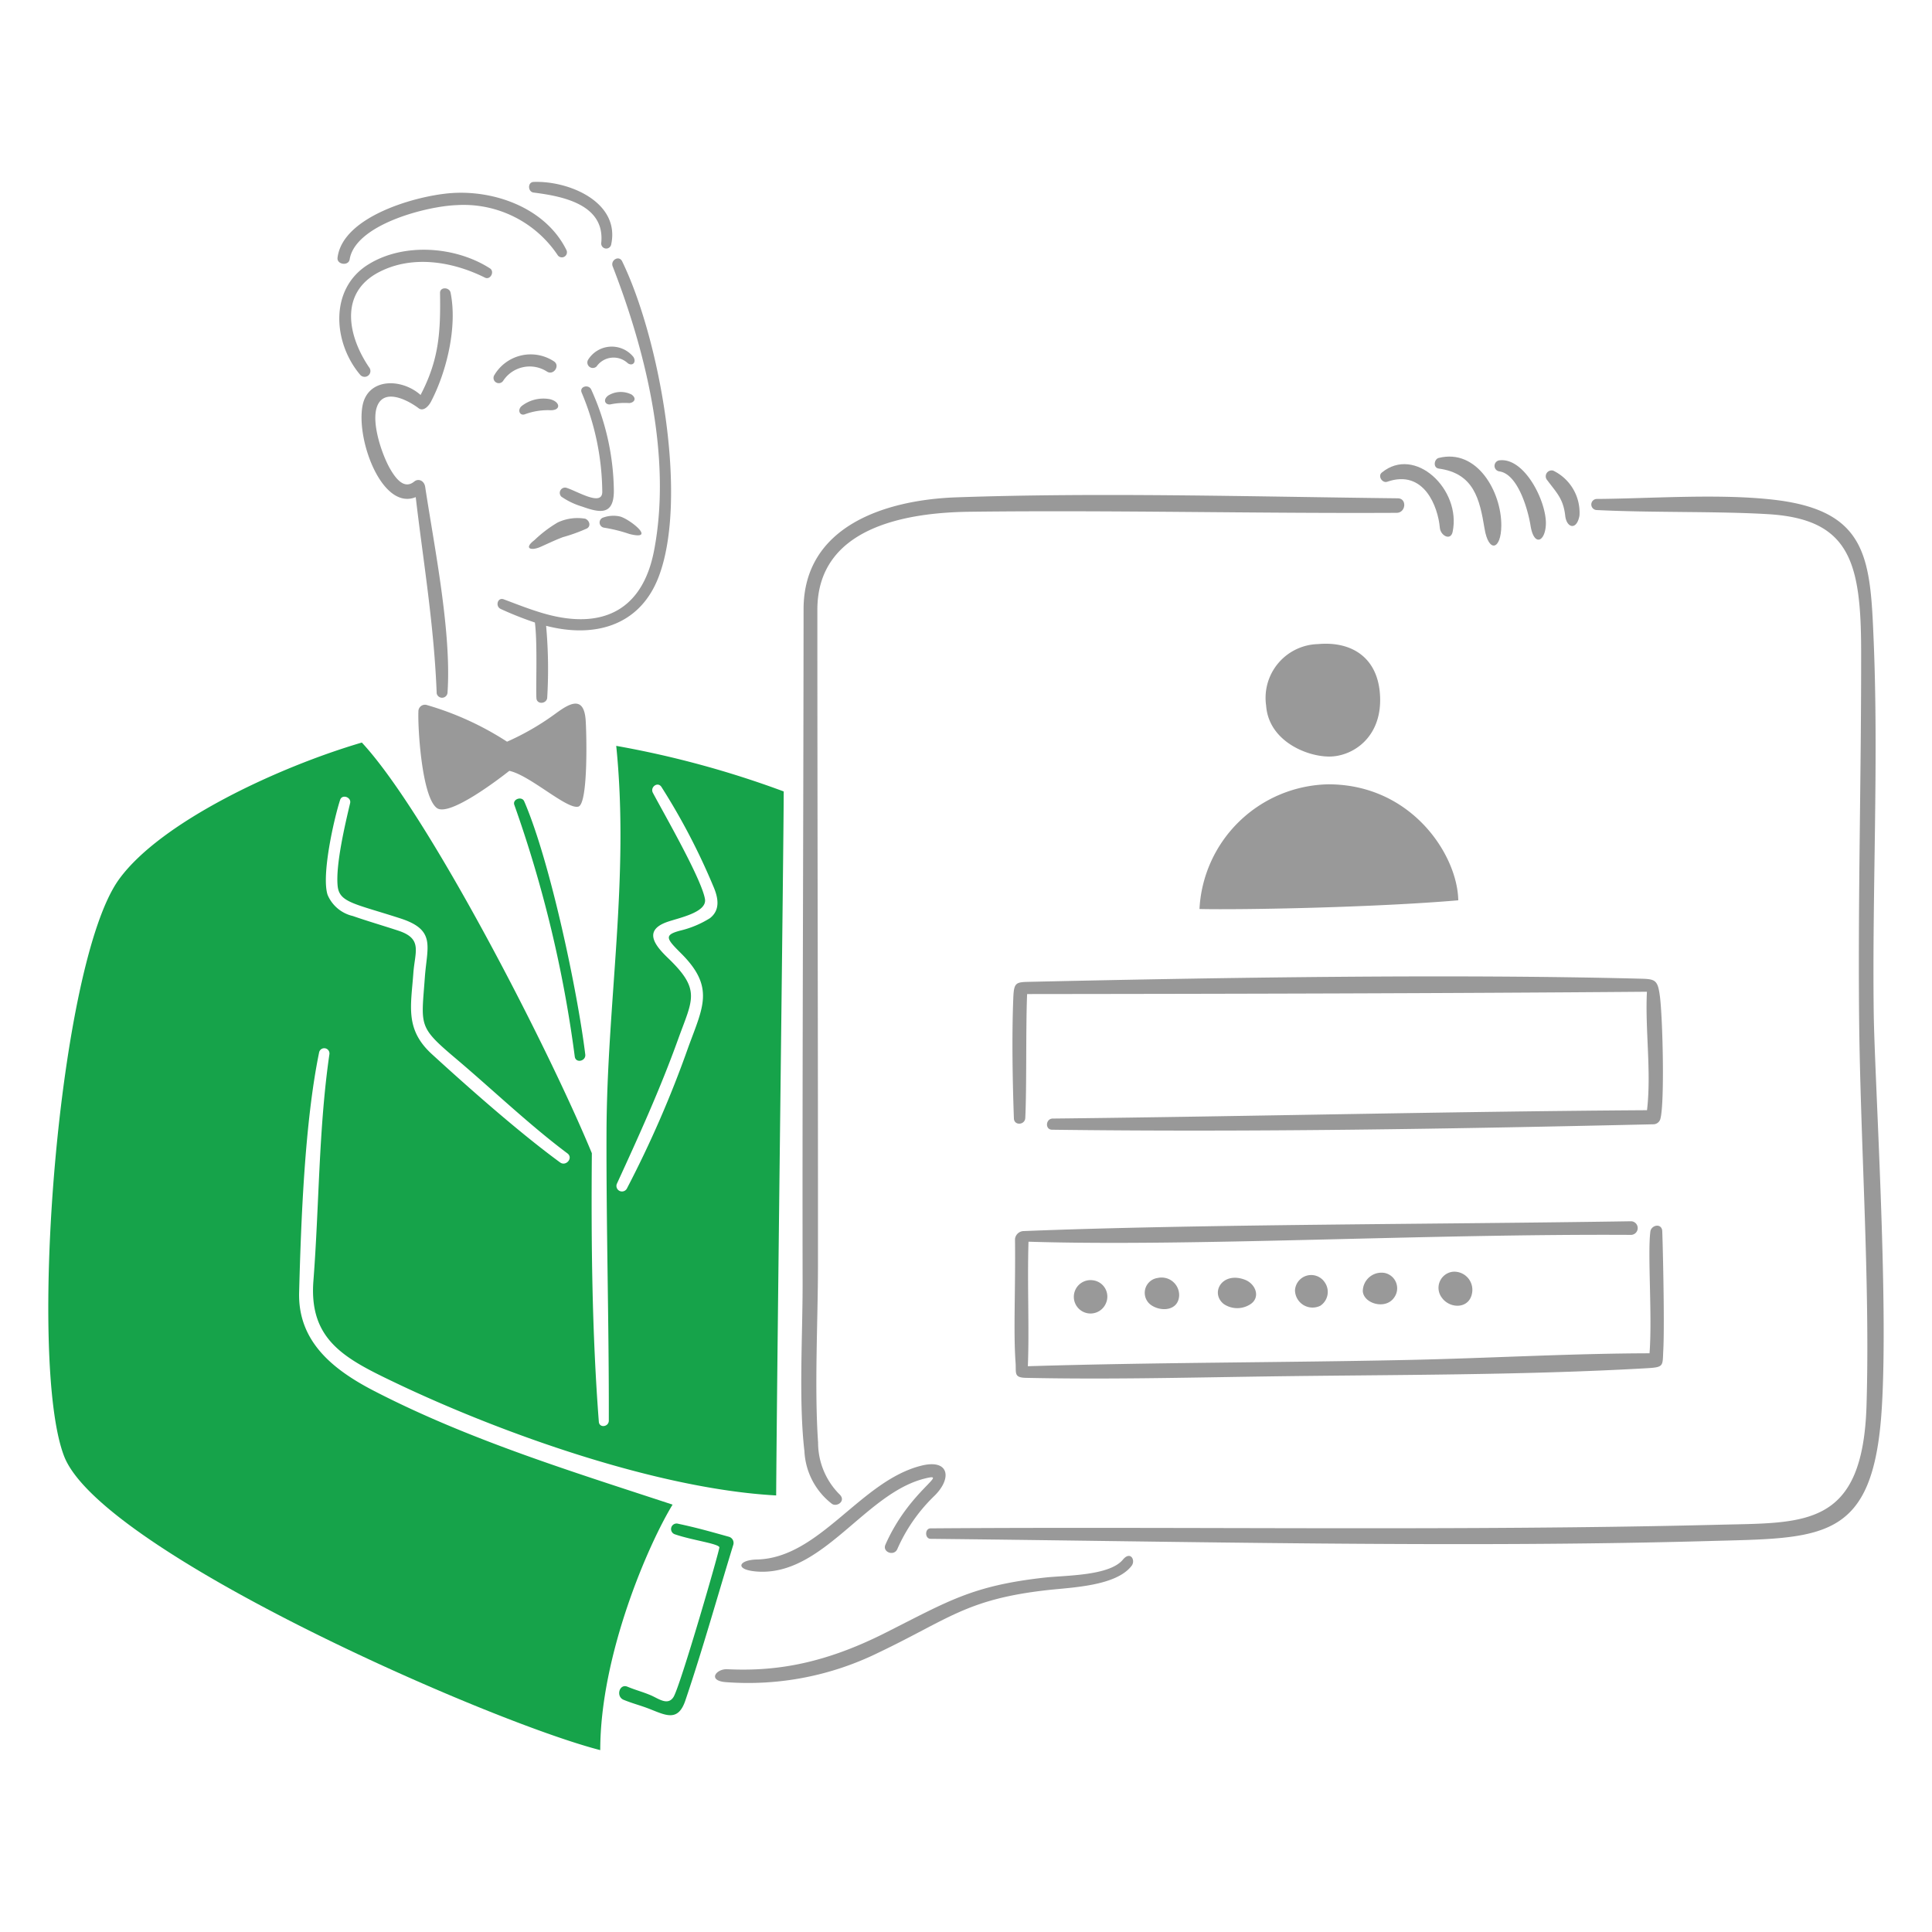 <svg viewBox="0 0 400 400" xmlns="http://www.w3.org/2000/svg" id="Logged-In-1--Streamline-Brooklyn.svg" height="400" width="400"><desc>Logged In 1 Streamline Illustration: https://streamlinehq.com</desc><path d="M108.536 165.914c-0.496 -1.15 -2.466 -0.446 -2.054 0.714a254.65 254.65 0 0 1 12.518 52.136c0.2 1.43 2.342 0.946 2.172 -0.452 -1.572 -12.876 -7.236 -39.93 -12.636 -52.398Z" fill="#16a34a" stroke-width="1"></path><path d="M150.94 318.18c-3.958 -1.104 -6.52 -1.844 -10.542 -2.706a1.144 1.144 0 0 0 -0.632 2.2c3.468 1.2 8.84 1.884 9.176 2.66 0.134 0.312 -8.1 28.83 -9.506 31.024 -1.188 1.854 -3.106 0.31 -4.688 -0.364 -1.768 -0.748 -3.068 -1.044 -4.842 -1.78 -1.668 -0.694 -2.456 2.034 -0.784 2.718 2 0.818 3.534 1.156 5.536 1.954 3.342 1.332 5.762 2.538 7.238 -1.818 3.568 -10.536 6.654 -21.6 9.934 -32.272a1.324 1.324 0 0 0 -0.89 -1.616Z" fill="#16a34a" stroke-width="1"></path><path d="M232.484 322.906c-2.826 3.4 -11.872 3.23 -16.282 3.726 -14.972 1.684 -19.852 4.856 -33 11.48 -13.316 6.706 -23.362 7.924 -32.64 7.482 -2.302 -0.11 -4.23 2.436 -0.118 2.688A61.136 61.136 0 0 0 181.8 342.2c14.634 -6.972 18.298 -11.126 35.184 -13 4.942 -0.548 14.074 -0.822 17.294 -5 0.894 -1.152 -0.22 -3.184 -1.794 -1.294Z" fill="#999999" stroke-width="1"></path><path d="M275 162.384A27.254 27.254 0 0 0 248.338 188.2c9.06 0.2 36.24 -0.316 53.58 -1.8 -0.152 -9.37 -9.646 -24.016 -26.918 -24.016Z" fill="#999999" stroke-width="1"></path><path d="M272.886 133.352a11.142 11.142 0 0 0 -10.746 12.748c0.526 7.27 8.322 10.536 13.064 10.536s10.746 -3.8 10.538 -12.116 -5.826 -11.808 -12.856 -11.168Z" fill="#999999" stroke-width="1"></path><path d="M321.586 97.444a1.216 1.216 0 0 0 -1.226 2c1.926 2.588 3.306 3.81 3.702 7.334 0.286 2.558 2.4 3.106 2.954 -0.042a9.666 9.666 0 0 0 -5.43 -9.292Z" fill="#999999" stroke-width="1"></path><path d="M310.4 95.314a1.154 1.154 0 0 0 0 2.28c3.858 0.51 5.954 7.92 6.484 11.242 0.694 4.342 3 3.4 3.17 -0.216 0.206 -4.666 -4.398 -14.002 -9.654 -13.306Z" fill="#999999" stroke-width="1"></path><path d="M297.866 94.814c-0.962 0.242 -1.216 2.036 0.012 2.2 7.242 0.984 8.468 6.254 9.48 12.422 0.834 5.08 3.438 4.476 3.472 -0.628 0.046 -6.922 -4.982 -15.998 -12.964 -13.994Z" fill="#999999" stroke-width="1"></path><path d="M286.078 97.85c-0.874 0.722 0.114 2.244 1.134 1.888 7.62 -2.656 10.516 5.19 10.892 9.532 0.142 1.638 2.248 2.762 2.65 0.842 1.832 -8.77 -7.808 -17.938 -14.676 -12.262Z" fill="#999999" stroke-width="1"></path><path d="M387.934 209.586c-0.322 -25.294 1.022 -51.718 0 -76.676 -0.696 -17.036 -1.134 -27.028 -20.214 -29.386 -11.4 -1.4 -26.044 -0.292 -37.098 -0.222a1.146 1.146 0 0 0 -0.022 2.298c11.566 0.576 24.926 0.218 35.478 0.854 16.828 1.012 19.222 9.82 19.25 28.2 0.038 25.2 -0.654 50.35 -0.424 75.576 0.236 26.028 2.3 54.952 1.544 80.646 -0.744 25.384 -12.65 24.366 -30.382 24.8 -53.44 1.336 -110.098 0.358 -163.4 0.754 -1.222 0 -1.22 2.154 0 2.166 51.072 0.522 109.442 1.902 160.854 0.466 23.8 -0.666 34.342 0.29 36.076 -27.4 1.444 -22.862 -1.488 -68.188 -1.662 -82.076Z" fill="#999999" stroke-width="1"></path><path d="M289.4 103.168c-29.85 -0.336 -61.636 -1.242 -91.39 -0.2 -14.496 0.508 -31.638 5.838 -31.638 23.168 -0.03 46.5 -0.278 93 -0.2 139.498 0.016 10.8 -0.834 24.51 0.376 34.828a14.644 14.644 0 0 0 5.646 10.854c1.018 0.8 3.02 -0.53 1.666 -1.878a15.154 15.154 0 0 1 -4.484 -10.762c-0.786 -11.492 -0.03 -24.928 -0.024 -36.67 0.022 -45.254 -0.126 -90.514 -0.126 -135.762 0 -16.968 18.112 -20.126 31.504 -20.29 29.456 -0.362 58.968 0.374 88.436 0.222 1.908 -0.01 2.184 -2.976 0.234 -3.008Z" fill="#999999" stroke-width="1"></path><path d="M300.776 263.302a3.354 3.354 0 0 0 -2.256 5.37c1.688 2.388 5.884 2.4 6.294 -1.216a3.75 3.75 0 0 0 -4.038 -4.154Z" fill="#999999" stroke-width="1"></path><path d="M286.682 263.552a3.862 3.862 0 0 0 -4.528 3.77c0.166 2.558 4.614 3.872 6.412 1.424a3.246 3.246 0 0 0 -1.884 -5.194Z" fill="#999999" stroke-width="1"></path><path d="M274.252 265.464a3.358 3.358 0 0 0 -6.136 1.652 3.632 3.632 0 0 0 5.252 3.22 3.442 3.442 0 0 0 0.884 -4.872Z" fill="#999999" stroke-width="1"></path><path d="M257.68 264.93c-4.68 -1.724 -7.19 2.774 -4.306 5.06a4.974 4.974 0 0 0 5.314 0.154c2.388 -1.344 1.402 -4.326 -1.008 -5.214Z" fill="#999999" stroke-width="1"></path><path d="M239.714 264.584a3.106 3.106 0 0 0 -1.632 5.43c2 1.634 5.866 1.52 6.048 -1.762a3.64 3.64 0 0 0 -4.416 -3.668Z" fill="#999999" stroke-width="1"></path><path d="M226.282 265.072a3.456 3.456 0 1 0 2.668 4.8 3.4 3.4 0 0 0 -2.668 -4.8Z" fill="#999999" stroke-width="1"></path><path d="M344.136 254.68c-0.302 -1.498 -2.282 -0.988 -2.446 0.304 -0.6 4.684 0.42 17.468 -0.172 25.2 -16.66 0.042 -33.2 1.02 -49.914 1.376 -26.384 0.564 -52.46 0.498 -78.8 1.302 0.32 -7.6 -0.132 -16.978 0.136 -25.78 33.646 1.046 82.244 -1.66 124.772 -1.412a1.412 1.412 0 0 0 0 -2.822c-40.478 0.646 -89.902 0.6 -125.83 2.034a1.848 1.848 0 0 0 -1.736 1.64c0.12 10.654 -0.35 19.142 0.116 25.588 0.156 2.14 -0.432 3.102 2.144 3.158 16.816 0.36 33.2 -0.054 50.022 -0.294 26 -0.37 52.72 -0.218 78.622 -1.704 3.504 -0.2 3.148 -0.492 3.314 -3.648 0.318 -5.786 -0.164 -24.674 -0.228 -24.942Z" fill="#999999" stroke-width="1"></path><path d="M343.668 206.3c-0.45 -3.48 -0.962 -3.6 -4.184 -3.676 -39.2 -1 -86.894 -0.226 -126.178 0.65 -2.968 0.066 -3.38 0.074 -3.512 3.304 -0.318 7.728 -0.158 17.348 0.124 24.982 0.056 1.544 2.286 1.384 2.356 -0.104 0.312 -6.42 0.086 -18.762 0.38 -25.646 42.548 -0.046 85.8 -0.132 128.324 -0.48 -0.4 7.782 0.952 16.502 0.02 24.526 -40.644 0.26 -82 1.286 -123.046 1.73 -1.464 0.016 -1.642 2.292 -0.13 2.312 41 0.526 82.088 -0.16 124.516 -1.126a1.516 1.516 0 0 0 1.452 -1.23c0.874 -3.542 0.452 -20.812 -0.122 -25.242Z" fill="#999999" stroke-width="1"></path><path d="M190.8 303.44c-12.654 3.118 -21.074 19.15 -34.092 19.438 -3.862 0.086 -4.684 2.146 0 2.492 13.586 1 22.288 -16.08 34.65 -19.228 5.542 -1.412 -3.012 2.27 -8.04 13.666 -0.682 1.546 1.778 2.456 2.458 0.922a34.638 34.638 0 0 1 7.674 -11.022c3.726 -3.644 3.054 -7.676 -2.65 -6.268Z" fill="#999999" stroke-width="1"></path><path d="M85.752 99.706c-2.086 1.708 -3.832 -0.702 -4.862 -2.426 -1.734 -2.904 -4 -9.51 -2.89 -12.924 1.346 -4.166 6.38 -1.562 8.668 0.16 1.024 0.772 2.116 -0.506 2.546 -1.326 3.286 -6.276 5.506 -15.574 4.072 -22.6 -0.236 -1.156 -2.2 -1.242 -2.182 0.066 0.128 8.07 -0.188 13.764 -4.028 21.116 -3.98 -3.532 -10.974 -3.55 -12.032 2.292 -1.302 7.2 4.136 21.684 11.028 18.86 1.546 13.258 3.8 26.462 4.338 40.63a1.136 1.136 0 0 0 2.24 -0.088c0.872 -12.544 -2.722 -30.148 -4.622 -42.666 -0.198 -1.292 -1.4 -1.812 -2.276 -1.094Z" fill="#999999" stroke-width="1"></path><path d="M121.242 148.936c-0.466 -5.6 -4.188 -2.658 -6.65 -0.882a53.718 53.718 0 0 1 -9.612 5.504A62.222 62.222 0 0 0 88.476 146a1.362 1.362 0 0 0 -1.84 1.094c-0.188 3.286 0.67 17.884 3.812 20.2 2.566 1.892 12.968 -6.092 15 -7.696 4.302 0.912 11.954 8.08 14.306 7.4 2.07 -0.616 1.69 -15.598 1.488 -18.062Z" fill="#999999" stroke-width="1"></path><path d="M128.812 54.11c-0.638 -1.318 -2.468 -0.258 -1.962 1.042 6.978 17.94 12.246 39.752 8.564 58.854 -2.446 12.69 -11.068 16.386 -22.8 13.012 -2.844 -0.816 -5.636 -1.93 -8.322 -2.934 -1.286 -0.48 -1.8 1.46 -0.614 2a70.2 70.2 0 0 0 7.066 2.8c0.564 4.342 0.174 13.346 0.316 15.678 0.078 1.294 2 1.232 2.228 -0.014a99.76 99.76 0 0 0 -0.22 -14.982c9.8 2.554 19.34 0.182 23.292 -10.116 6.198 -16.178 0.258 -49.25 -7.548 -65.34Z" fill="#999999" stroke-width="1"></path><path d="M110.466 37.668c-1.272 0.05 -1.2 2.052 0.012 2.2 5.882 0.74 14.832 2.412 14 10.44a1.044 1.044 0 0 0 2.07 0.268c1.852 -8.752 -8.784 -13.192 -16.082 -12.908Z" fill="#999999" stroke-width="1"></path><path d="M117.26 51.744c-4.246 -8.576 -14.674 -12.4 -23.754 -11.77 -7.186 0.498 -22.574 4.78 -23.622 13.388 -0.174 1.422 2.27 1.77 2.506 0.34 1.19 -7.236 15.928 -11 22.096 -11.23a23.418 23.418 0 0 1 20.938 10.298 1.052 1.052 0 0 0 1.836 -1.026Z" fill="#999999" stroke-width="1"></path><path d="M101.438 55.562c-7.156 -4.59 -17.948 -5.382 -25.288 -0.744 -8.022 5.066 -7.174 16.156 -1.6 22.754a1.2 1.2 0 0 0 1.874 -1.51c-4.4 -6.476 -6.242 -15.386 2 -19.7 6.934 -3.628 15.278 -2.224 21.986 1.12 1.112 0.552 2.062 -1.256 1.028 -1.92Z" fill="#999999" stroke-width="1"></path><path d="M130.758 81.686a4.97 4.97 0 0 0 -4.83 0.2c-1.288 0.98 -0.488 2.072 0.57 1.812a14.324 14.324 0 0 1 3.784 -0.244c1.032 -0.092 1.614 -0.954 0.476 -1.768Z" fill="#999999" stroke-width="1"></path><path d="M113.886 82.654a7.316 7.316 0 0 0 -5.902 1.428c-0.908 0.82 -0.374 2.022 0.63 1.71a13.68 13.68 0 0 1 5.138 -0.866c2.434 0.164 2.35 -1.712 0.134 -2.272Z" fill="#999999" stroke-width="1"></path><path d="M131.146 73.91a5.766 5.766 0 0 0 -9.4 0.6 1.13 1.13 0 0 0 1.764 1.368 4.292 4.292 0 0 1 6.464 -0.678c0.98 0.692 1.846 -0.2 1.172 -1.29Z" fill="#999999" stroke-width="1"></path><path d="M114.664 74.8a8.744 8.744 0 0 0 -12.298 2.832 1.086 1.086 0 0 0 1.8 1.224 6.576 6.576 0 0 1 9.058 -1.938c1.376 0.908 2.836 -1.238 1.44 -2.118Z" fill="#999999" stroke-width="1"></path><path d="M128.316 106.924a6.2 6.2 0 0 0 -3.376 0.212 1.082 1.082 0 0 0 0.106 2.112 31.586 31.586 0 0 1 5.274 1.31c5.782 1.442 -0.038 -3.186 -2.004 -3.634Z" fill="#999999" stroke-width="1"></path><path d="M121.2 107.4a9.644 9.644 0 0 0 -5.73 0.77 25.914 25.914 0 0 0 -4.818 3.656c-2.296 1.74 -0.716 2.274 1.248 1.4 1.664 -0.734 3 -1.4 4.652 -2.018a34.92 34.92 0 0 0 5 -1.812c0.816 -0.512 0.516 -1.596 -0.352 -1.996Z" fill="#999999" stroke-width="1"></path><path d="M122.41 80.66c-0.55 -1.18 -2.504 -0.64 -1.986 0.618a53.916 53.916 0 0 1 4.27 20.51c0.034 3.2 -5.162 -0.114 -7.496 -0.816a1.092 1.092 0 0 0 -0.956 1.868 15.2 15.2 0 0 0 4.29 2.042c3.558 1.274 6.54 1.914 6.562 -3.2a51.854 51.854 0 0 0 -4.684 -21.022Z" fill="#999999" stroke-width="1"></path><path d="M81.734 286.224c22.154 10.6 54.55 22.072 78.962 23.39 0.2 -30.114 1.562 -135.248 1.562 -145.754a200.302 200.302 0 0 0 -34.674 -9.436c2.78 27.4 -1.924 53.112 -2.012 80.084 -0.064 19.892 0.524 39.762 0.476 59.614 0 1.306 -1.962 1.6 -2.066 0.238 -1.416 -18.488 -1.6 -37.07 -1.446 -55.6 -9.076 -21.96 -33.924 -70.294 -47.62 -85.022 -17.226 5.058 -41.6 16.378 -50.256 28.29 -12.64 17.372 -18.97 99.872 -11.384 119.47s87.654 54.84 111 60.846c0 -19.75 10.012 -42.714 14.976 -50.826 -21.026 -6.918 -42.178 -13.416 -61.76 -23.518 -8.782 -4.53 -15.83 -10.388 -15.562 -20.446 0.4 -14.93 1.152 -35.118 4.134 -49.63a1.082 1.082 0 0 1 2.14 0.318c-2.254 15.524 -2.104 31.308 -3.316 46.956 -0.95 12.282 6.584 16.118 16.846 21.026Zm45.968 -41.102c4.584 -9.982 9 -19.686 12.718 -30.024 2.958 -8.2 4.772 -10.126 -2.086 -16.716 -2.66 -2.554 -5.22 -5.664 -0.324 -7.458 2.332 -0.856 8.432 -1.962 7.944 -4.8 -0.724 -4.186 -8.502 -17.682 -10.778 -21.976 -0.63 -1.188 1 -2.4 1.77 -1.218a135.49 135.49 0 0 1 10.718 20.516c1 2.294 1.574 4.896 -0.678 6.652a20.51 20.51 0 0 1 -6.1 2.562c-3.564 0.926 -2.88 1.724 0.144 4.744 7.03 7.014 4.498 11.096 1.46 19.446a226.044 226.044 0 0 1 -12.708 29.24 1.15 1.15 0 0 1 -2.08 -0.968Zm-59.88 -59.86c-1.31 -4.056 1.316 -15.702 2.6 -19.662 0.4 -1.236 2.36 -0.554 2.066 0.684 -1.024 4.334 -3.026 12.772 -2.58 17.164 0.348 3.418 3.474 3.622 13 6.702 7.4 2.4 5.52 5.768 5.052 12.2 -0.734 10.128 -1.466 10.152 6.4 16.8 7.542 6.372 15.31 13.814 23.124 19.65 1.256 0.938 -0.298 2.762 -1.52 1.87 -8.342 -6.096 -18.934 -15.452 -26.552 -22.424 -5.6 -5.122 -4.326 -9.938 -3.836 -16.728 0.324 -4.486 1.986 -7.15 -3.094 -8.828 -3.142 -1.038 -6.322 -1.954 -9.446 -3.044a7.484 7.484 0 0 1 -5.214 -4.384Z" fill="#16a34a" stroke-width="1"></path></svg>